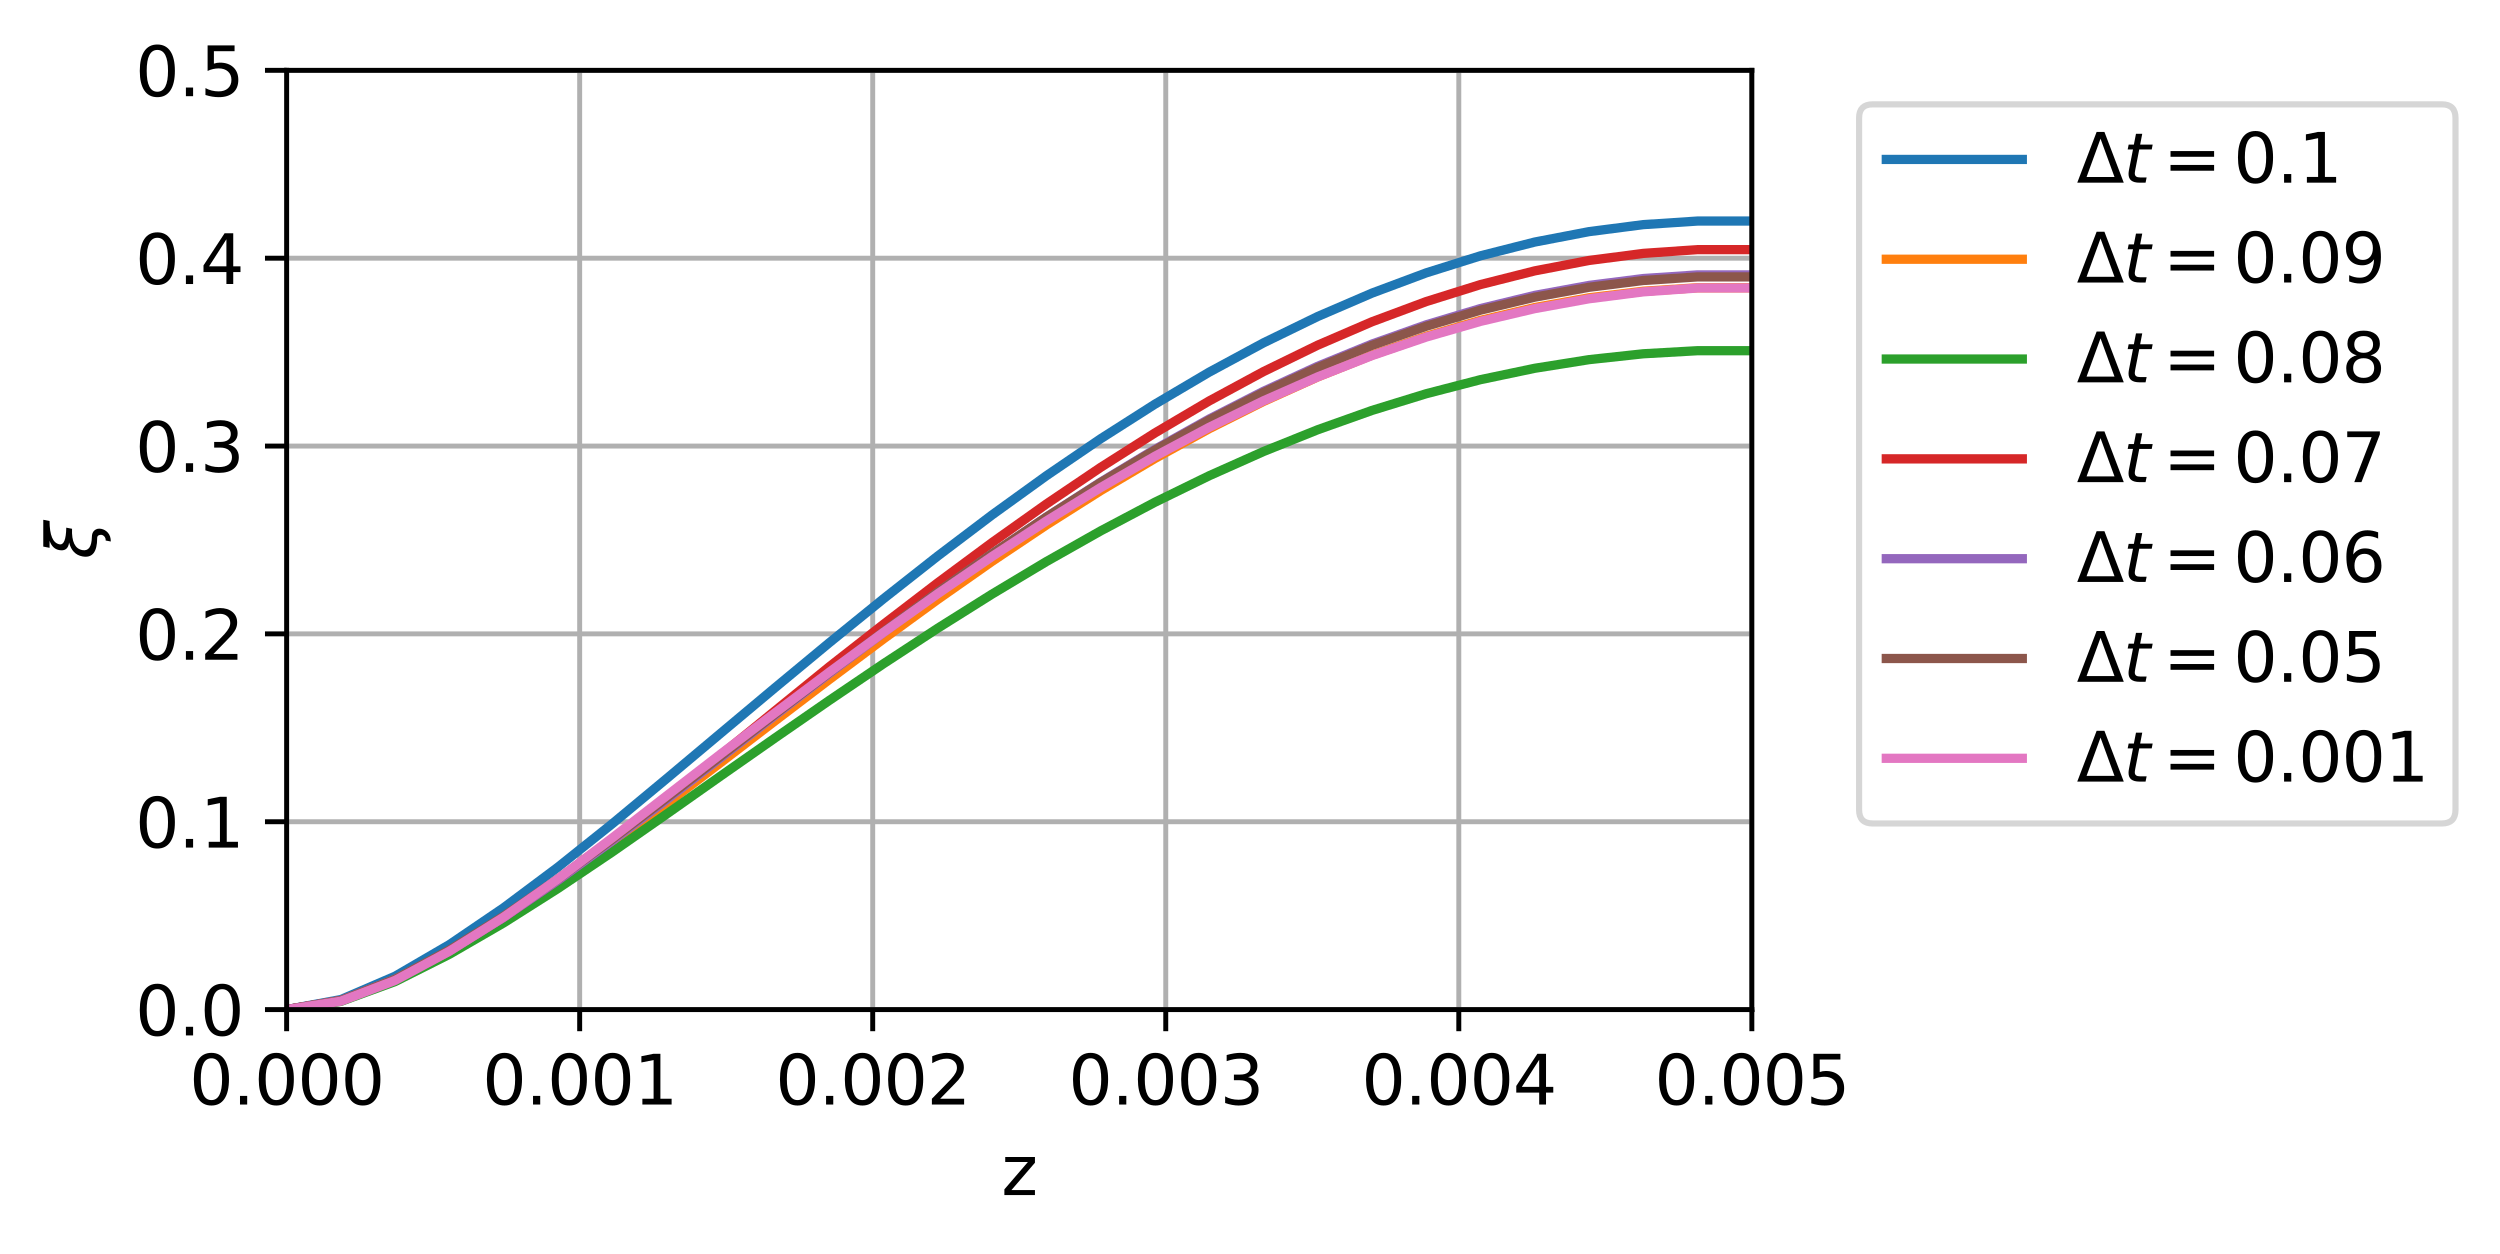 <?xml version="1.0" encoding="utf-8" standalone="no"?>
<!DOCTYPE svg PUBLIC "-//W3C//DTD SVG 1.1//EN"
  "http://www.w3.org/Graphics/SVG/1.1/DTD/svg11.dtd">
<svg xmlns:xlink="http://www.w3.org/1999/xlink" width="404.391pt" height="202.8pt" viewBox="0 0 404.391 202.8" xmlns="http://www.w3.org/2000/svg" version="1.1">
 <defs>
  <style type="text/css">*{stroke-linejoin: round; stroke-linecap: butt}</style>
 </defs>
 <g id="figure_1">
  <g id="patch_1">
   <path d="M 0 202.8 
L 404.391 202.8 
L 404.391 0 
L 0 0 
z
" style="fill: #ffffff"/>
  </g>
  <g id="axes_1">
   <g id="patch_2">
    <path d="M 46.363 163.308 
L 283.371 163.308 
L 283.371 11.379 
L 46.363 11.379 
z
" style="fill: #ffffff"/>
   </g>
   <g id="matplotlib.axis_1">
    <g id="xtick_1">
     <g id="line2d_1">
      <path d="M 46.363 163.308 
L 46.363 11.379 
" clip-path="url(#p04f873d980)" style="fill: none; stroke: #b0b0b0; stroke-width: 0.8; stroke-linecap: square"/>
     </g>
     <g id="line2d_2">
      <defs>
       <path id="mc6bfe7b0fb" d="M 0 0 
L 0 3.5 
" style="stroke: #000000; stroke-width: 0.8"/>
      </defs>
      <g>
       <use xlink:href="#mc6bfe7b0fb" x="46.363" y="163.308" style="stroke: #000000; stroke-width: 0.8"/>
      </g>
     </g>
     <g id="text_1">
      <!-- 0.000 -->
      <g transform="translate(30.618 178.666) scale(0.11 -0.11)">
       <defs>
        <path id="DejaVuSans-30" d="M 2034 4250 
Q 1547 4250 1301 3770 
Q 1056 3291 1056 2328 
Q 1056 1369 1301 889 
Q 1547 409 2034 409 
Q 2525 409 2770 889 
Q 3016 1369 3016 2328 
Q 3016 3291 2770 3770 
Q 2525 4250 2034 4250 
z
M 2034 4750 
Q 2819 4750 3233 4129 
Q 3647 3509 3647 2328 
Q 3647 1150 3233 529 
Q 2819 -91 2034 -91 
Q 1250 -91 836 529 
Q 422 1150 422 2328 
Q 422 3509 836 4129 
Q 1250 4750 2034 4750 
z
" transform="scale(0.016)"/>
        <path id="DejaVuSans-2e" d="M 684 794 
L 1344 794 
L 1344 0 
L 684 0 
L 684 794 
z
" transform="scale(0.016)"/>
       </defs>
       <use xlink:href="#DejaVuSans-30"/>
       <use xlink:href="#DejaVuSans-2e" x="63.623"/>
       <use xlink:href="#DejaVuSans-30" x="95.41"/>
       <use xlink:href="#DejaVuSans-30" x="159.033"/>
       <use xlink:href="#DejaVuSans-30" x="222.656"/>
      </g>
     </g>
    </g>
    <g id="xtick_2">
     <g id="line2d_3">
      <path d="M 93.765 163.308 
L 93.765 11.379 
" clip-path="url(#p04f873d980)" style="fill: none; stroke: #b0b0b0; stroke-width: 0.8; stroke-linecap: square"/>
     </g>
     <g id="line2d_4">
      <g>
       <use xlink:href="#mc6bfe7b0fb" x="93.765" y="163.308" style="stroke: #000000; stroke-width: 0.8"/>
      </g>
     </g>
     <g id="text_2">
      <!-- 0.001 -->
      <g transform="translate(78.019 178.666) scale(0.11 -0.11)">
       <defs>
        <path id="DejaVuSans-31" d="M 794 531 
L 1825 531 
L 1825 4091 
L 703 3866 
L 703 4441 
L 1819 4666 
L 2450 4666 
L 2450 531 
L 3481 531 
L 3481 0 
L 794 0 
L 794 531 
z
" transform="scale(0.016)"/>
       </defs>
       <use xlink:href="#DejaVuSans-30"/>
       <use xlink:href="#DejaVuSans-2e" x="63.623"/>
       <use xlink:href="#DejaVuSans-30" x="95.41"/>
       <use xlink:href="#DejaVuSans-30" x="159.033"/>
       <use xlink:href="#DejaVuSans-31" x="222.656"/>
      </g>
     </g>
    </g>
    <g id="xtick_3">
     <g id="line2d_5">
      <path d="M 141.166 163.308 
L 141.166 11.379 
" clip-path="url(#p04f873d980)" style="fill: none; stroke: #b0b0b0; stroke-width: 0.8; stroke-linecap: square"/>
     </g>
     <g id="line2d_6">
      <g>
       <use xlink:href="#mc6bfe7b0fb" x="141.166" y="163.308" style="stroke: #000000; stroke-width: 0.8"/>
      </g>
     </g>
     <g id="text_3">
      <!-- 0.002 -->
      <g transform="translate(125.421 178.666) scale(0.11 -0.11)">
       <defs>
        <path id="DejaVuSans-32" d="M 1228 531 
L 3431 531 
L 3431 0 
L 469 0 
L 469 531 
Q 828 903 1448 1529 
Q 2069 2156 2228 2338 
Q 2531 2678 2651 2914 
Q 2772 3150 2772 3378 
Q 2772 3750 2511 3984 
Q 2250 4219 1831 4219 
Q 1534 4219 1204 4116 
Q 875 4013 500 3803 
L 500 4441 
Q 881 4594 1212 4672 
Q 1544 4750 1819 4750 
Q 2544 4750 2975 4387 
Q 3406 4025 3406 3419 
Q 3406 3131 3298 2873 
Q 3191 2616 2906 2266 
Q 2828 2175 2409 1742 
Q 1991 1309 1228 531 
z
" transform="scale(0.016)"/>
       </defs>
       <use xlink:href="#DejaVuSans-30"/>
       <use xlink:href="#DejaVuSans-2e" x="63.623"/>
       <use xlink:href="#DejaVuSans-30" x="95.41"/>
       <use xlink:href="#DejaVuSans-30" x="159.033"/>
       <use xlink:href="#DejaVuSans-32" x="222.656"/>
      </g>
     </g>
    </g>
    <g id="xtick_4">
     <g id="line2d_7">
      <path d="M 188.568 163.308 
L 188.568 11.379 
" clip-path="url(#p04f873d980)" style="fill: none; stroke: #b0b0b0; stroke-width: 0.8; stroke-linecap: square"/>
     </g>
     <g id="line2d_8">
      <g>
       <use xlink:href="#mc6bfe7b0fb" x="188.568" y="163.308" style="stroke: #000000; stroke-width: 0.8"/>
      </g>
     </g>
     <g id="text_4">
      <!-- 0.003 -->
      <g transform="translate(172.823 178.666) scale(0.11 -0.11)">
       <defs>
        <path id="DejaVuSans-33" d="M 2597 2516 
Q 3050 2419 3304 2112 
Q 3559 1806 3559 1356 
Q 3559 666 3084 287 
Q 2609 -91 1734 -91 
Q 1441 -91 1130 -33 
Q 819 25 488 141 
L 488 750 
Q 750 597 1062 519 
Q 1375 441 1716 441 
Q 2309 441 2620 675 
Q 2931 909 2931 1356 
Q 2931 1769 2642 2001 
Q 2353 2234 1838 2234 
L 1294 2234 
L 1294 2753 
L 1863 2753 
Q 2328 2753 2575 2939 
Q 2822 3125 2822 3475 
Q 2822 3834 2567 4026 
Q 2313 4219 1838 4219 
Q 1578 4219 1281 4162 
Q 984 4106 628 3988 
L 628 4550 
Q 988 4650 1302 4700 
Q 1616 4750 1894 4750 
Q 2613 4750 3031 4423 
Q 3450 4097 3450 3541 
Q 3450 3153 3228 2886 
Q 3006 2619 2597 2516 
z
" transform="scale(0.016)"/>
       </defs>
       <use xlink:href="#DejaVuSans-30"/>
       <use xlink:href="#DejaVuSans-2e" x="63.623"/>
       <use xlink:href="#DejaVuSans-30" x="95.41"/>
       <use xlink:href="#DejaVuSans-30" x="159.033"/>
       <use xlink:href="#DejaVuSans-33" x="222.656"/>
      </g>
     </g>
    </g>
    <g id="xtick_5">
     <g id="line2d_9">
      <path d="M 235.97 163.308 
L 235.97 11.379 
" clip-path="url(#p04f873d980)" style="fill: none; stroke: #b0b0b0; stroke-width: 0.8; stroke-linecap: square"/>
     </g>
     <g id="line2d_10">
      <g>
       <use xlink:href="#mc6bfe7b0fb" x="235.97" y="163.308" style="stroke: #000000; stroke-width: 0.8"/>
      </g>
     </g>
     <g id="text_5">
      <!-- 0.004 -->
      <g transform="translate(220.224 178.666) scale(0.11 -0.11)">
       <defs>
        <path id="DejaVuSans-34" d="M 2419 4116 
L 825 1625 
L 2419 1625 
L 2419 4116 
z
M 2253 4666 
L 3047 4666 
L 3047 1625 
L 3713 1625 
L 3713 1100 
L 3047 1100 
L 3047 0 
L 2419 0 
L 2419 1100 
L 313 1100 
L 313 1709 
L 2253 4666 
z
" transform="scale(0.016)"/>
       </defs>
       <use xlink:href="#DejaVuSans-30"/>
       <use xlink:href="#DejaVuSans-2e" x="63.623"/>
       <use xlink:href="#DejaVuSans-30" x="95.41"/>
       <use xlink:href="#DejaVuSans-30" x="159.033"/>
       <use xlink:href="#DejaVuSans-34" x="222.656"/>
      </g>
     </g>
    </g>
    <g id="xtick_6">
     <g id="line2d_11">
      <path d="M 283.371 163.308 
L 283.371 11.379 
" clip-path="url(#p04f873d980)" style="fill: none; stroke: #b0b0b0; stroke-width: 0.8; stroke-linecap: square"/>
     </g>
     <g id="line2d_12">
      <g>
       <use xlink:href="#mc6bfe7b0fb" x="283.371" y="163.308" style="stroke: #000000; stroke-width: 0.8"/>
      </g>
     </g>
     <g id="text_6">
      <!-- 0.005 -->
      <g transform="translate(267.626 178.666) scale(0.11 -0.11)">
       <defs>
        <path id="DejaVuSans-35" d="M 691 4666 
L 3169 4666 
L 3169 4134 
L 1269 4134 
L 1269 2991 
Q 1406 3038 1543 3061 
Q 1681 3084 1819 3084 
Q 2600 3084 3056 2656 
Q 3513 2228 3513 1497 
Q 3513 744 3044 326 
Q 2575 -91 1722 -91 
Q 1428 -91 1123 -41 
Q 819 9 494 109 
L 494 744 
Q 775 591 1075 516 
Q 1375 441 1709 441 
Q 2250 441 2565 725 
Q 2881 1009 2881 1497 
Q 2881 1984 2565 2268 
Q 2250 2553 1709 2553 
Q 1456 2553 1204 2497 
Q 953 2441 691 2322 
L 691 4666 
z
" transform="scale(0.016)"/>
       </defs>
       <use xlink:href="#DejaVuSans-30"/>
       <use xlink:href="#DejaVuSans-2e" x="63.623"/>
       <use xlink:href="#DejaVuSans-30" x="95.41"/>
       <use xlink:href="#DejaVuSans-30" x="159.033"/>
       <use xlink:href="#DejaVuSans-35" x="222.656"/>
      </g>
     </g>
    </g>
    <g id="text_7">
     <!-- z -->
     <g transform="translate(161.981 193.312) scale(0.11 -0.11)">
      <defs>
       <path id="DejaVuSans-7a" d="M 353 3500 
L 3084 3500 
L 3084 2975 
L 922 459 
L 3084 459 
L 3084 0 
L 275 0 
L 275 525 
L 2438 3041 
L 353 3041 
L 353 3500 
z
" transform="scale(0.016)"/>
      </defs>
      <use xlink:href="#DejaVuSans-7a"/>
     </g>
    </g>
   </g>
   <g id="matplotlib.axis_2">
    <g id="ytick_1">
     <g id="line2d_13">
      <path d="M 46.363 163.308 
L 283.371 163.308 
" clip-path="url(#p04f873d980)" style="fill: none; stroke: #b0b0b0; stroke-width: 0.8; stroke-linecap: square"/>
     </g>
     <g id="line2d_14">
      <defs>
       <path id="me5ba22c582" d="M 0 0 
L -3.5 0 
" style="stroke: #000000; stroke-width: 0.8"/>
      </defs>
      <g>
       <use xlink:href="#me5ba22c582" x="46.363" y="163.308" style="stroke: #000000; stroke-width: 0.8"/>
      </g>
     </g>
     <g id="text_8">
      <!-- 0.0 -->
      <g transform="translate(21.87 167.487) scale(0.11 -0.11)">
       <use xlink:href="#DejaVuSans-30"/>
       <use xlink:href="#DejaVuSans-2e" x="63.623"/>
       <use xlink:href="#DejaVuSans-30" x="95.41"/>
      </g>
     </g>
    </g>
    <g id="ytick_2">
     <g id="line2d_15">
      <path d="M 46.363 132.922 
L 283.371 132.922 
" clip-path="url(#p04f873d980)" style="fill: none; stroke: #b0b0b0; stroke-width: 0.8; stroke-linecap: square"/>
     </g>
     <g id="line2d_16">
      <g>
       <use xlink:href="#me5ba22c582" x="46.363" y="132.922" style="stroke: #000000; stroke-width: 0.8"/>
      </g>
     </g>
     <g id="text_9">
      <!-- 0.1 -->
      <g transform="translate(21.87 137.101) scale(0.11 -0.11)">
       <use xlink:href="#DejaVuSans-30"/>
       <use xlink:href="#DejaVuSans-2e" x="63.623"/>
       <use xlink:href="#DejaVuSans-31" x="95.41"/>
      </g>
     </g>
    </g>
    <g id="ytick_3">
     <g id="line2d_17">
      <path d="M 46.363 102.536 
L 283.371 102.536 
" clip-path="url(#p04f873d980)" style="fill: none; stroke: #b0b0b0; stroke-width: 0.8; stroke-linecap: square"/>
     </g>
     <g id="line2d_18">
      <g>
       <use xlink:href="#me5ba22c582" x="46.363" y="102.536" style="stroke: #000000; stroke-width: 0.8"/>
      </g>
     </g>
     <g id="text_10">
      <!-- 0.2 -->
      <g transform="translate(21.87 106.715) scale(0.11 -0.11)">
       <use xlink:href="#DejaVuSans-30"/>
       <use xlink:href="#DejaVuSans-2e" x="63.623"/>
       <use xlink:href="#DejaVuSans-32" x="95.41"/>
      </g>
     </g>
    </g>
    <g id="ytick_4">
     <g id="line2d_19">
      <path d="M 46.363 72.151 
L 283.371 72.151 
" clip-path="url(#p04f873d980)" style="fill: none; stroke: #b0b0b0; stroke-width: 0.8; stroke-linecap: square"/>
     </g>
     <g id="line2d_20">
      <g>
       <use xlink:href="#me5ba22c582" x="46.363" y="72.151" style="stroke: #000000; stroke-width: 0.8"/>
      </g>
     </g>
     <g id="text_11">
      <!-- 0.3 -->
      <g transform="translate(21.87 76.33) scale(0.11 -0.11)">
       <use xlink:href="#DejaVuSans-30"/>
       <use xlink:href="#DejaVuSans-2e" x="63.623"/>
       <use xlink:href="#DejaVuSans-33" x="95.41"/>
      </g>
     </g>
    </g>
    <g id="ytick_5">
     <g id="line2d_21">
      <path d="M 46.363 41.765 
L 283.371 41.765 
" clip-path="url(#p04f873d980)" style="fill: none; stroke: #b0b0b0; stroke-width: 0.8; stroke-linecap: square"/>
     </g>
     <g id="line2d_22">
      <g>
       <use xlink:href="#me5ba22c582" x="46.363" y="41.765" style="stroke: #000000; stroke-width: 0.8"/>
      </g>
     </g>
     <g id="text_12">
      <!-- 0.4 -->
      <g transform="translate(21.87 45.944) scale(0.11 -0.11)">
       <use xlink:href="#DejaVuSans-30"/>
       <use xlink:href="#DejaVuSans-2e" x="63.623"/>
       <use xlink:href="#DejaVuSans-34" x="95.41"/>
      </g>
     </g>
    </g>
    <g id="ytick_6">
     <g id="line2d_23">
      <path d="M 46.363 11.379 
L 283.371 11.379 
" clip-path="url(#p04f873d980)" style="fill: none; stroke: #b0b0b0; stroke-width: 0.8; stroke-linecap: square"/>
     </g>
     <g id="line2d_24">
      <g>
       <use xlink:href="#me5ba22c582" x="46.363" y="11.379" style="stroke: #000000; stroke-width: 0.8"/>
      </g>
     </g>
     <g id="text_13">
      <!-- 0.5 -->
      <g transform="translate(21.87 15.558) scale(0.11 -0.11)">
       <use xlink:href="#DejaVuSans-30"/>
       <use xlink:href="#DejaVuSans-2e" x="63.623"/>
       <use xlink:href="#DejaVuSans-35" x="95.41"/>
      </g>
     </g>
    </g>
    <g id="text_14">
     <!-- $\xi$ -->
     <g transform="translate(15.56 90.423) rotate(-90) scale(0.11 -0.11)">
      <defs>
       <path id="DejaVuSans-Oblique-3be" d="M 2016 397 
Q 2428 394 2628 159 
Q 2844 -88 2772 -463 
Q 2700 -822 2422 -1072 
Q 2119 -1344 1609 -1344 
Q 1656 -1109 1700 -872 
Q 1913 -888 2072 -750 
Q 2194 -641 2216 -525 
Q 2247 -359 2175 -222 
Q 2100 -91 1922 -91 
Q -25 -91 241 1275 
Q 422 2213 1516 2488 
Q 663 2600 822 3413 
Q 941 4028 1678 4284 
L 1028 4284 
L 1141 4863 
L 3606 4863 
L 3494 4284 
Q 1528 4284 1350 3375 
Q 1234 2778 2881 2750 
L 2778 2219 
Q 1009 2288 819 1275 
Q 659 428 2016 397 
z
" transform="scale(0.016)"/>
      </defs>
      <use xlink:href="#DejaVuSans-Oblique-3be" transform="translate(0 0.016)"/>
     </g>
    </g>
   </g>
   <g id="line2d_25">
    <path d="M 46.363 163.308 
L 55.141 161.681 
L 63.92 157.904 
L 72.698 152.79 
L 81.476 146.827 
L 90.254 140.265 
L 99.032 133.252 
L 107.81 125.962 
L 116.588 118.596 
L 125.366 111.241 
L 134.144 103.966 
L 142.922 96.843 
L 151.7 89.933 
L 160.478 83.289 
L 169.256 76.956 
L 178.034 70.974 
L 186.812 65.379 
L 195.59 60.2 
L 204.369 55.465 
L 213.147 51.196 
L 221.925 47.414 
L 230.703 44.137 
L 239.481 41.378 
L 248.259 39.152 
L 257.037 37.468 
L 265.815 36.333 
L 274.593 35.756 
L 283.371 35.756 
" clip-path="url(#p04f873d980)" style="fill: none; stroke: #1f77b4; stroke-width: 1.5; stroke-linecap: square"/>
   </g>
   <g id="line2d_26">
    <path d="M 46.363 163.308 
L 55.141 161.887 
L 63.92 158.592 
L 72.698 154.109 
L 81.476 148.799 
L 90.254 142.899 
L 99.032 136.595 
L 107.81 130.035 
L 116.588 123.337 
L 125.366 116.603 
L 134.144 109.914 
L 142.922 103.344 
L 151.7 96.954 
L 160.478 90.798 
L 169.256 84.922 
L 178.034 79.366 
L 186.812 74.165 
L 195.59 69.347 
L 204.369 64.941 
L 213.147 60.967 
L 221.925 57.445 
L 230.703 54.392 
L 239.481 51.821 
L 248.259 49.744 
L 257.037 48.169 
L 265.815 47.105 
L 274.593 46.544 
L 283.371 46.544 
" clip-path="url(#p04f873d980)" style="fill: none; stroke: #ff7f0e; stroke-width: 1.5; stroke-linecap: square"/>
   </g>
   <g id="line2d_27">
    <path d="M 46.363 163.308 
L 55.141 161.976 
L 63.92 158.769 
L 72.698 154.357 
L 81.476 149.278 
L 90.254 143.715 
L 99.032 137.82 
L 107.81 131.696 
L 116.588 125.508 
L 125.366 119.369 
L 134.144 113.296 
L 142.922 107.357 
L 151.7 101.612 
L 160.478 96.097 
L 169.256 90.84 
L 178.034 85.88 
L 186.812 81.243 
L 195.59 76.956 
L 204.369 73.041 
L 213.147 69.513 
L 221.925 66.389 
L 230.703 63.685 
L 239.481 61.41 
L 248.259 59.571 
L 257.037 58.174 
L 265.815 57.225 
L 274.593 56.727 
L 283.371 56.727 
" clip-path="url(#p04f873d980)" style="fill: none; stroke: #2ca02c; stroke-width: 1.5; stroke-linecap: square"/>
   </g>
   <g id="line2d_28">
    <path d="M 46.363 163.308 
L 55.141 161.845 
L 63.92 158.435 
L 72.698 153.793 
L 81.476 148.363 
L 90.254 142.338 
L 99.032 135.881 
L 107.81 129.084 
L 116.588 122.128 
L 125.366 114.98 
L 134.144 107.848 
L 142.922 100.979 
L 151.7 94.26 
L 160.478 87.759 
L 169.256 81.527 
L 178.034 75.605 
L 186.812 70.034 
L 195.59 64.857 
L 204.369 60.112 
L 213.147 55.832 
L 221.925 52.048 
L 230.703 48.778 
L 239.481 46.031 
L 248.259 43.814 
L 257.037 42.131 
L 265.815 40.987 
L 274.593 40.377 
L 283.371 40.377 
" clip-path="url(#p04f873d980)" style="fill: none; stroke: #d62728; stroke-width: 1.5; stroke-linecap: square"/>
   </g>
   <g id="line2d_29">
    <path d="M 46.363 163.308 
L 55.141 161.818 
L 63.92 158.405 
L 72.698 153.806 
L 81.476 148.381 
L 90.254 142.382 
L 99.032 136.007 
L 107.81 129.364 
L 116.588 122.552 
L 125.366 115.7 
L 134.144 108.929 
L 142.922 102.289 
L 151.7 95.829 
L 160.478 89.595 
L 169.256 83.638 
L 178.034 77.987 
L 186.812 72.685 
L 195.59 67.78 
L 204.369 63.295 
L 213.147 59.246 
L 221.925 55.654 
L 230.703 52.536 
L 239.481 49.906 
L 248.259 47.778 
L 257.037 46.168 
L 265.815 45.054 
L 274.593 44.463 
L 283.371 44.463 
" clip-path="url(#p04f873d980)" style="fill: none; stroke: #9467bd; stroke-width: 1.5; stroke-linecap: square"/>
   </g>
   <g id="line2d_30">
    <path d="M 46.363 163.308 
L 55.141 161.839 
L 63.92 158.398 
L 72.698 153.678 
L 81.476 148.197 
L 90.254 142.176 
L 99.032 135.747 
L 107.81 129.088 
L 116.588 122.316 
L 125.366 115.524 
L 134.144 108.793 
L 142.922 102.189 
L 151.7 95.766 
L 160.478 89.575 
L 169.256 83.659 
L 178.034 78.061 
L 186.812 72.815 
L 195.59 67.948 
L 204.369 63.49 
L 213.147 59.455 
L 221.925 55.871 
L 230.703 52.772 
L 239.481 50.167 
L 248.259 48.068 
L 257.037 46.468 
L 265.815 45.368 
L 274.593 44.788 
L 283.371 44.788 
" clip-path="url(#p04f873d980)" style="fill: none; stroke: #8c564b; stroke-width: 1.5; stroke-linecap: square"/>
   </g>
   <g id="line2d_31">
    <path d="M 46.363 163.308 
L 55.141 161.945 
L 63.92 158.586 
L 72.698 153.857 
L 81.476 148.34 
L 90.254 142.177 
L 99.032 135.547 
L 107.81 128.747 
L 116.588 121.962 
L 125.366 115.309 
L 134.144 108.729 
L 142.922 102.284 
L 151.7 96.029 
L 160.478 90.012 
L 169.256 84.278 
L 178.034 78.868 
L 186.812 73.807 
L 195.59 69.123 
L 204.369 64.837 
L 213.147 60.963 
L 221.925 57.517 
L 230.703 54.519 
L 239.481 51.984 
L 248.259 49.92 
L 257.037 48.327 
L 265.815 47.208 
L 274.593 46.585 
L 283.371 46.585 
" clip-path="url(#p04f873d980)" style="fill: none; stroke: #e377c2; stroke-width: 1.5; stroke-linecap: square"/>
   </g>
   <g id="patch_3">
    <path d="M 46.363 163.308 
L 46.363 11.379 
" style="fill: none; stroke: #000000; stroke-width: 0.8; stroke-linejoin: miter; stroke-linecap: square"/>
   </g>
   <g id="patch_4">
    <path d="M 283.371 163.308 
L 283.371 11.379 
" style="fill: none; stroke: #000000; stroke-width: 0.8; stroke-linejoin: miter; stroke-linecap: square"/>
   </g>
   <g id="patch_5">
    <path d="M 46.363 163.308 
L 283.371 163.308 
" style="fill: none; stroke: #000000; stroke-width: 0.8; stroke-linejoin: miter; stroke-linecap: square"/>
   </g>
   <g id="patch_6">
    <path d="M 46.363 11.379 
L 283.371 11.379 
" style="fill: none; stroke: #000000; stroke-width: 0.8; stroke-linejoin: miter; stroke-linecap: square"/>
   </g>
   <g id="legend_1">
    <g id="patch_7">
     <path d="M 302.921 133.201 
L 394.991 133.201 
Q 397.191 133.201 397.191 131.001 
L 397.191 19.079 
Q 397.191 16.879 394.991 16.879 
L 302.921 16.879 
Q 300.721 16.879 300.721 19.079 
L 300.721 131.001 
Q 300.721 133.201 302.921 133.201 
z
" style="fill: #ffffff; opacity: 0.8; stroke: #cccccc; stroke-linejoin: miter"/>
    </g>
    <g id="line2d_32">
     <path d="M 305.121 25.787 
L 316.121 25.787 
L 327.121 25.787 
" style="fill: none; stroke: #1f77b4; stroke-width: 1.5; stroke-linecap: square"/>
    </g>
    <g id="text_15">
     <!-- $\Delta t =$0.1 -->
     <g transform="translate(335.921 29.637) scale(0.11 -0.11)">
      <defs>
       <path id="DejaVuSans-394" d="M 2188 4044 
L 906 525 
L 3472 525 
L 2188 4044 
z
M 50 0 
L 1831 4666 
L 2547 4666 
L 4325 0 
L 50 0 
z
" transform="scale(0.016)"/>
       <path id="DejaVuSans-Oblique-74" d="M 2706 3500 
L 2619 3053 
L 1472 3053 
L 1100 1153 
Q 1081 1047 1072 975 
Q 1063 903 1063 863 
Q 1063 663 1183 572 
Q 1303 481 1569 481 
L 2150 481 
L 2053 0 
L 1503 0 
Q 991 0 739 200 
Q 488 400 488 806 
Q 488 878 497 964 
Q 506 1050 525 1153 
L 897 3053 
L 409 3053 
L 500 3500 
L 978 3500 
L 1172 4494 
L 1747 4494 
L 1556 3500 
L 2706 3500 
z
" transform="scale(0.016)"/>
       <path id="DejaVuSans-3d" d="M 678 2906 
L 4684 2906 
L 4684 2381 
L 678 2381 
L 678 2906 
z
M 678 1631 
L 4684 1631 
L 4684 1100 
L 678 1100 
L 678 1631 
z
" transform="scale(0.016)"/>
      </defs>
      <use xlink:href="#DejaVuSans-394" transform="translate(0 0.781)"/>
      <use xlink:href="#DejaVuSans-Oblique-74" transform="translate(68.408 0.781)"/>
      <use xlink:href="#DejaVuSans-3d" transform="translate(127.1 0.781)"/>
      <use xlink:href="#DejaVuSans-30" transform="translate(230.371 0.781)"/>
      <use xlink:href="#DejaVuSans-2e" transform="translate(293.994 0.781)"/>
      <use xlink:href="#DejaVuSans-31" transform="translate(325.781 0.781)"/>
     </g>
    </g>
    <g id="line2d_33">
     <path d="M 305.121 41.933 
L 316.121 41.933 
L 327.121 41.933 
" style="fill: none; stroke: #ff7f0e; stroke-width: 1.5; stroke-linecap: square"/>
    </g>
    <g id="text_16">
     <!-- $\Delta t =$0.09 -->
     <g transform="translate(335.921 45.783) scale(0.11 -0.11)">
      <defs>
       <path id="DejaVuSans-39" d="M 703 97 
L 703 672 
Q 941 559 1184 500 
Q 1428 441 1663 441 
Q 2288 441 2617 861 
Q 2947 1281 2994 2138 
Q 2813 1869 2534 1725 
Q 2256 1581 1919 1581 
Q 1219 1581 811 2004 
Q 403 2428 403 3163 
Q 403 3881 828 4315 
Q 1253 4750 1959 4750 
Q 2769 4750 3195 4129 
Q 3622 3509 3622 2328 
Q 3622 1225 3098 567 
Q 2575 -91 1691 -91 
Q 1453 -91 1209 -44 
Q 966 3 703 97 
z
M 1959 2075 
Q 2384 2075 2632 2365 
Q 2881 2656 2881 3163 
Q 2881 3666 2632 3958 
Q 2384 4250 1959 4250 
Q 1534 4250 1286 3958 
Q 1038 3666 1038 3163 
Q 1038 2656 1286 2365 
Q 1534 2075 1959 2075 
z
" transform="scale(0.016)"/>
      </defs>
      <use xlink:href="#DejaVuSans-394" transform="translate(0 0.781)"/>
      <use xlink:href="#DejaVuSans-Oblique-74" transform="translate(68.408 0.781)"/>
      <use xlink:href="#DejaVuSans-3d" transform="translate(127.1 0.781)"/>
      <use xlink:href="#DejaVuSans-30" transform="translate(230.371 0.781)"/>
      <use xlink:href="#DejaVuSans-2e" transform="translate(293.994 0.781)"/>
      <use xlink:href="#DejaVuSans-30" transform="translate(325.781 0.781)"/>
      <use xlink:href="#DejaVuSans-39" transform="translate(389.404 0.781)"/>
     </g>
    </g>
    <g id="line2d_34">
     <path d="M 305.121 58.079 
L 316.121 58.079 
L 327.121 58.079 
" style="fill: none; stroke: #2ca02c; stroke-width: 1.5; stroke-linecap: square"/>
    </g>
    <g id="text_17">
     <!-- $\Delta t =$0.08 -->
     <g transform="translate(335.921 61.929) scale(0.11 -0.11)">
      <defs>
       <path id="DejaVuSans-38" d="M 2034 2216 
Q 1584 2216 1326 1975 
Q 1069 1734 1069 1313 
Q 1069 891 1326 650 
Q 1584 409 2034 409 
Q 2484 409 2743 651 
Q 3003 894 3003 1313 
Q 3003 1734 2745 1975 
Q 2488 2216 2034 2216 
z
M 1403 2484 
Q 997 2584 770 2862 
Q 544 3141 544 3541 
Q 544 4100 942 4425 
Q 1341 4750 2034 4750 
Q 2731 4750 3128 4425 
Q 3525 4100 3525 3541 
Q 3525 3141 3298 2862 
Q 3072 2584 2669 2484 
Q 3125 2378 3379 2068 
Q 3634 1759 3634 1313 
Q 3634 634 3220 271 
Q 2806 -91 2034 -91 
Q 1263 -91 848 271 
Q 434 634 434 1313 
Q 434 1759 690 2068 
Q 947 2378 1403 2484 
z
M 1172 3481 
Q 1172 3119 1398 2916 
Q 1625 2713 2034 2713 
Q 2441 2713 2670 2916 
Q 2900 3119 2900 3481 
Q 2900 3844 2670 4047 
Q 2441 4250 2034 4250 
Q 1625 4250 1398 4047 
Q 1172 3844 1172 3481 
z
" transform="scale(0.016)"/>
      </defs>
      <use xlink:href="#DejaVuSans-394" transform="translate(0 0.781)"/>
      <use xlink:href="#DejaVuSans-Oblique-74" transform="translate(68.408 0.781)"/>
      <use xlink:href="#DejaVuSans-3d" transform="translate(127.1 0.781)"/>
      <use xlink:href="#DejaVuSans-30" transform="translate(230.371 0.781)"/>
      <use xlink:href="#DejaVuSans-2e" transform="translate(293.994 0.781)"/>
      <use xlink:href="#DejaVuSans-30" transform="translate(325.781 0.781)"/>
      <use xlink:href="#DejaVuSans-38" transform="translate(389.404 0.781)"/>
     </g>
    </g>
    <g id="line2d_35">
     <path d="M 305.121 74.225 
L 316.121 74.225 
L 327.121 74.225 
" style="fill: none; stroke: #d62728; stroke-width: 1.5; stroke-linecap: square"/>
    </g>
    <g id="text_18">
     <!-- $\Delta t =$0.07 -->
     <g transform="translate(335.921 78.075) scale(0.11 -0.11)">
      <defs>
       <path id="DejaVuSans-37" d="M 525 4666 
L 3525 4666 
L 3525 4397 
L 1831 0 
L 1172 0 
L 2766 4134 
L 525 4134 
L 525 4666 
z
" transform="scale(0.016)"/>
      </defs>
      <use xlink:href="#DejaVuSans-394" transform="translate(0 0.781)"/>
      <use xlink:href="#DejaVuSans-Oblique-74" transform="translate(68.408 0.781)"/>
      <use xlink:href="#DejaVuSans-3d" transform="translate(127.1 0.781)"/>
      <use xlink:href="#DejaVuSans-30" transform="translate(230.371 0.781)"/>
      <use xlink:href="#DejaVuSans-2e" transform="translate(293.994 0.781)"/>
      <use xlink:href="#DejaVuSans-30" transform="translate(325.781 0.781)"/>
      <use xlink:href="#DejaVuSans-37" transform="translate(389.404 0.781)"/>
     </g>
    </g>
    <g id="line2d_36">
     <path d="M 305.121 90.371 
L 316.121 90.371 
L 327.121 90.371 
" style="fill: none; stroke: #9467bd; stroke-width: 1.5; stroke-linecap: square"/>
    </g>
    <g id="text_19">
     <!-- $\Delta t =$0.06 -->
     <g transform="translate(335.921 94.221) scale(0.11 -0.11)">
      <defs>
       <path id="DejaVuSans-36" d="M 2113 2584 
Q 1688 2584 1439 2293 
Q 1191 2003 1191 1497 
Q 1191 994 1439 701 
Q 1688 409 2113 409 
Q 2538 409 2786 701 
Q 3034 994 3034 1497 
Q 3034 2003 2786 2293 
Q 2538 2584 2113 2584 
z
M 3366 4563 
L 3366 3988 
Q 3128 4100 2886 4159 
Q 2644 4219 2406 4219 
Q 1781 4219 1451 3797 
Q 1122 3375 1075 2522 
Q 1259 2794 1537 2939 
Q 1816 3084 2150 3084 
Q 2853 3084 3261 2657 
Q 3669 2231 3669 1497 
Q 3669 778 3244 343 
Q 2819 -91 2113 -91 
Q 1303 -91 875 529 
Q 447 1150 447 2328 
Q 447 3434 972 4092 
Q 1497 4750 2381 4750 
Q 2619 4750 2861 4703 
Q 3103 4656 3366 4563 
z
" transform="scale(0.016)"/>
      </defs>
      <use xlink:href="#DejaVuSans-394" transform="translate(0 0.781)"/>
      <use xlink:href="#DejaVuSans-Oblique-74" transform="translate(68.408 0.781)"/>
      <use xlink:href="#DejaVuSans-3d" transform="translate(127.1 0.781)"/>
      <use xlink:href="#DejaVuSans-30" transform="translate(230.371 0.781)"/>
      <use xlink:href="#DejaVuSans-2e" transform="translate(293.994 0.781)"/>
      <use xlink:href="#DejaVuSans-30" transform="translate(325.781 0.781)"/>
      <use xlink:href="#DejaVuSans-36" transform="translate(389.404 0.781)"/>
     </g>
    </g>
    <g id="line2d_37">
     <path d="M 305.121 106.517 
L 316.121 106.517 
L 327.121 106.517 
" style="fill: none; stroke: #8c564b; stroke-width: 1.5; stroke-linecap: square"/>
    </g>
    <g id="text_20">
     <!-- $\Delta t =$0.05 -->
     <g transform="translate(335.921 110.367) scale(0.11 -0.11)">
      <use xlink:href="#DejaVuSans-394" transform="translate(0 0.781)"/>
      <use xlink:href="#DejaVuSans-Oblique-74" transform="translate(68.408 0.781)"/>
      <use xlink:href="#DejaVuSans-3d" transform="translate(127.1 0.781)"/>
      <use xlink:href="#DejaVuSans-30" transform="translate(230.371 0.781)"/>
      <use xlink:href="#DejaVuSans-2e" transform="translate(293.994 0.781)"/>
      <use xlink:href="#DejaVuSans-30" transform="translate(325.781 0.781)"/>
      <use xlink:href="#DejaVuSans-35" transform="translate(389.404 0.781)"/>
     </g>
    </g>
    <g id="line2d_38">
     <path d="M 305.121 122.663 
L 316.121 122.663 
L 327.121 122.663 
" style="fill: none; stroke: #e377c2; stroke-width: 1.5; stroke-linecap: square"/>
    </g>
    <g id="text_21">
     <!-- $\Delta t =$0.001 -->
     <g transform="translate(335.921 126.513) scale(0.11 -0.11)">
      <use xlink:href="#DejaVuSans-394" transform="translate(0 0.781)"/>
      <use xlink:href="#DejaVuSans-Oblique-74" transform="translate(68.408 0.781)"/>
      <use xlink:href="#DejaVuSans-3d" transform="translate(127.1 0.781)"/>
      <use xlink:href="#DejaVuSans-30" transform="translate(230.371 0.781)"/>
      <use xlink:href="#DejaVuSans-2e" transform="translate(293.994 0.781)"/>
      <use xlink:href="#DejaVuSans-30" transform="translate(325.781 0.781)"/>
      <use xlink:href="#DejaVuSans-30" transform="translate(389.404 0.781)"/>
      <use xlink:href="#DejaVuSans-31" transform="translate(453.027 0.781)"/>
     </g>
    </g>
   </g>
  </g>
 </g>
 <defs>
  <clipPath id="p04f873d980">
   <rect x="46.363" y="11.379" width="237.008" height="151.929"/>
  </clipPath>
 </defs>
</svg>

